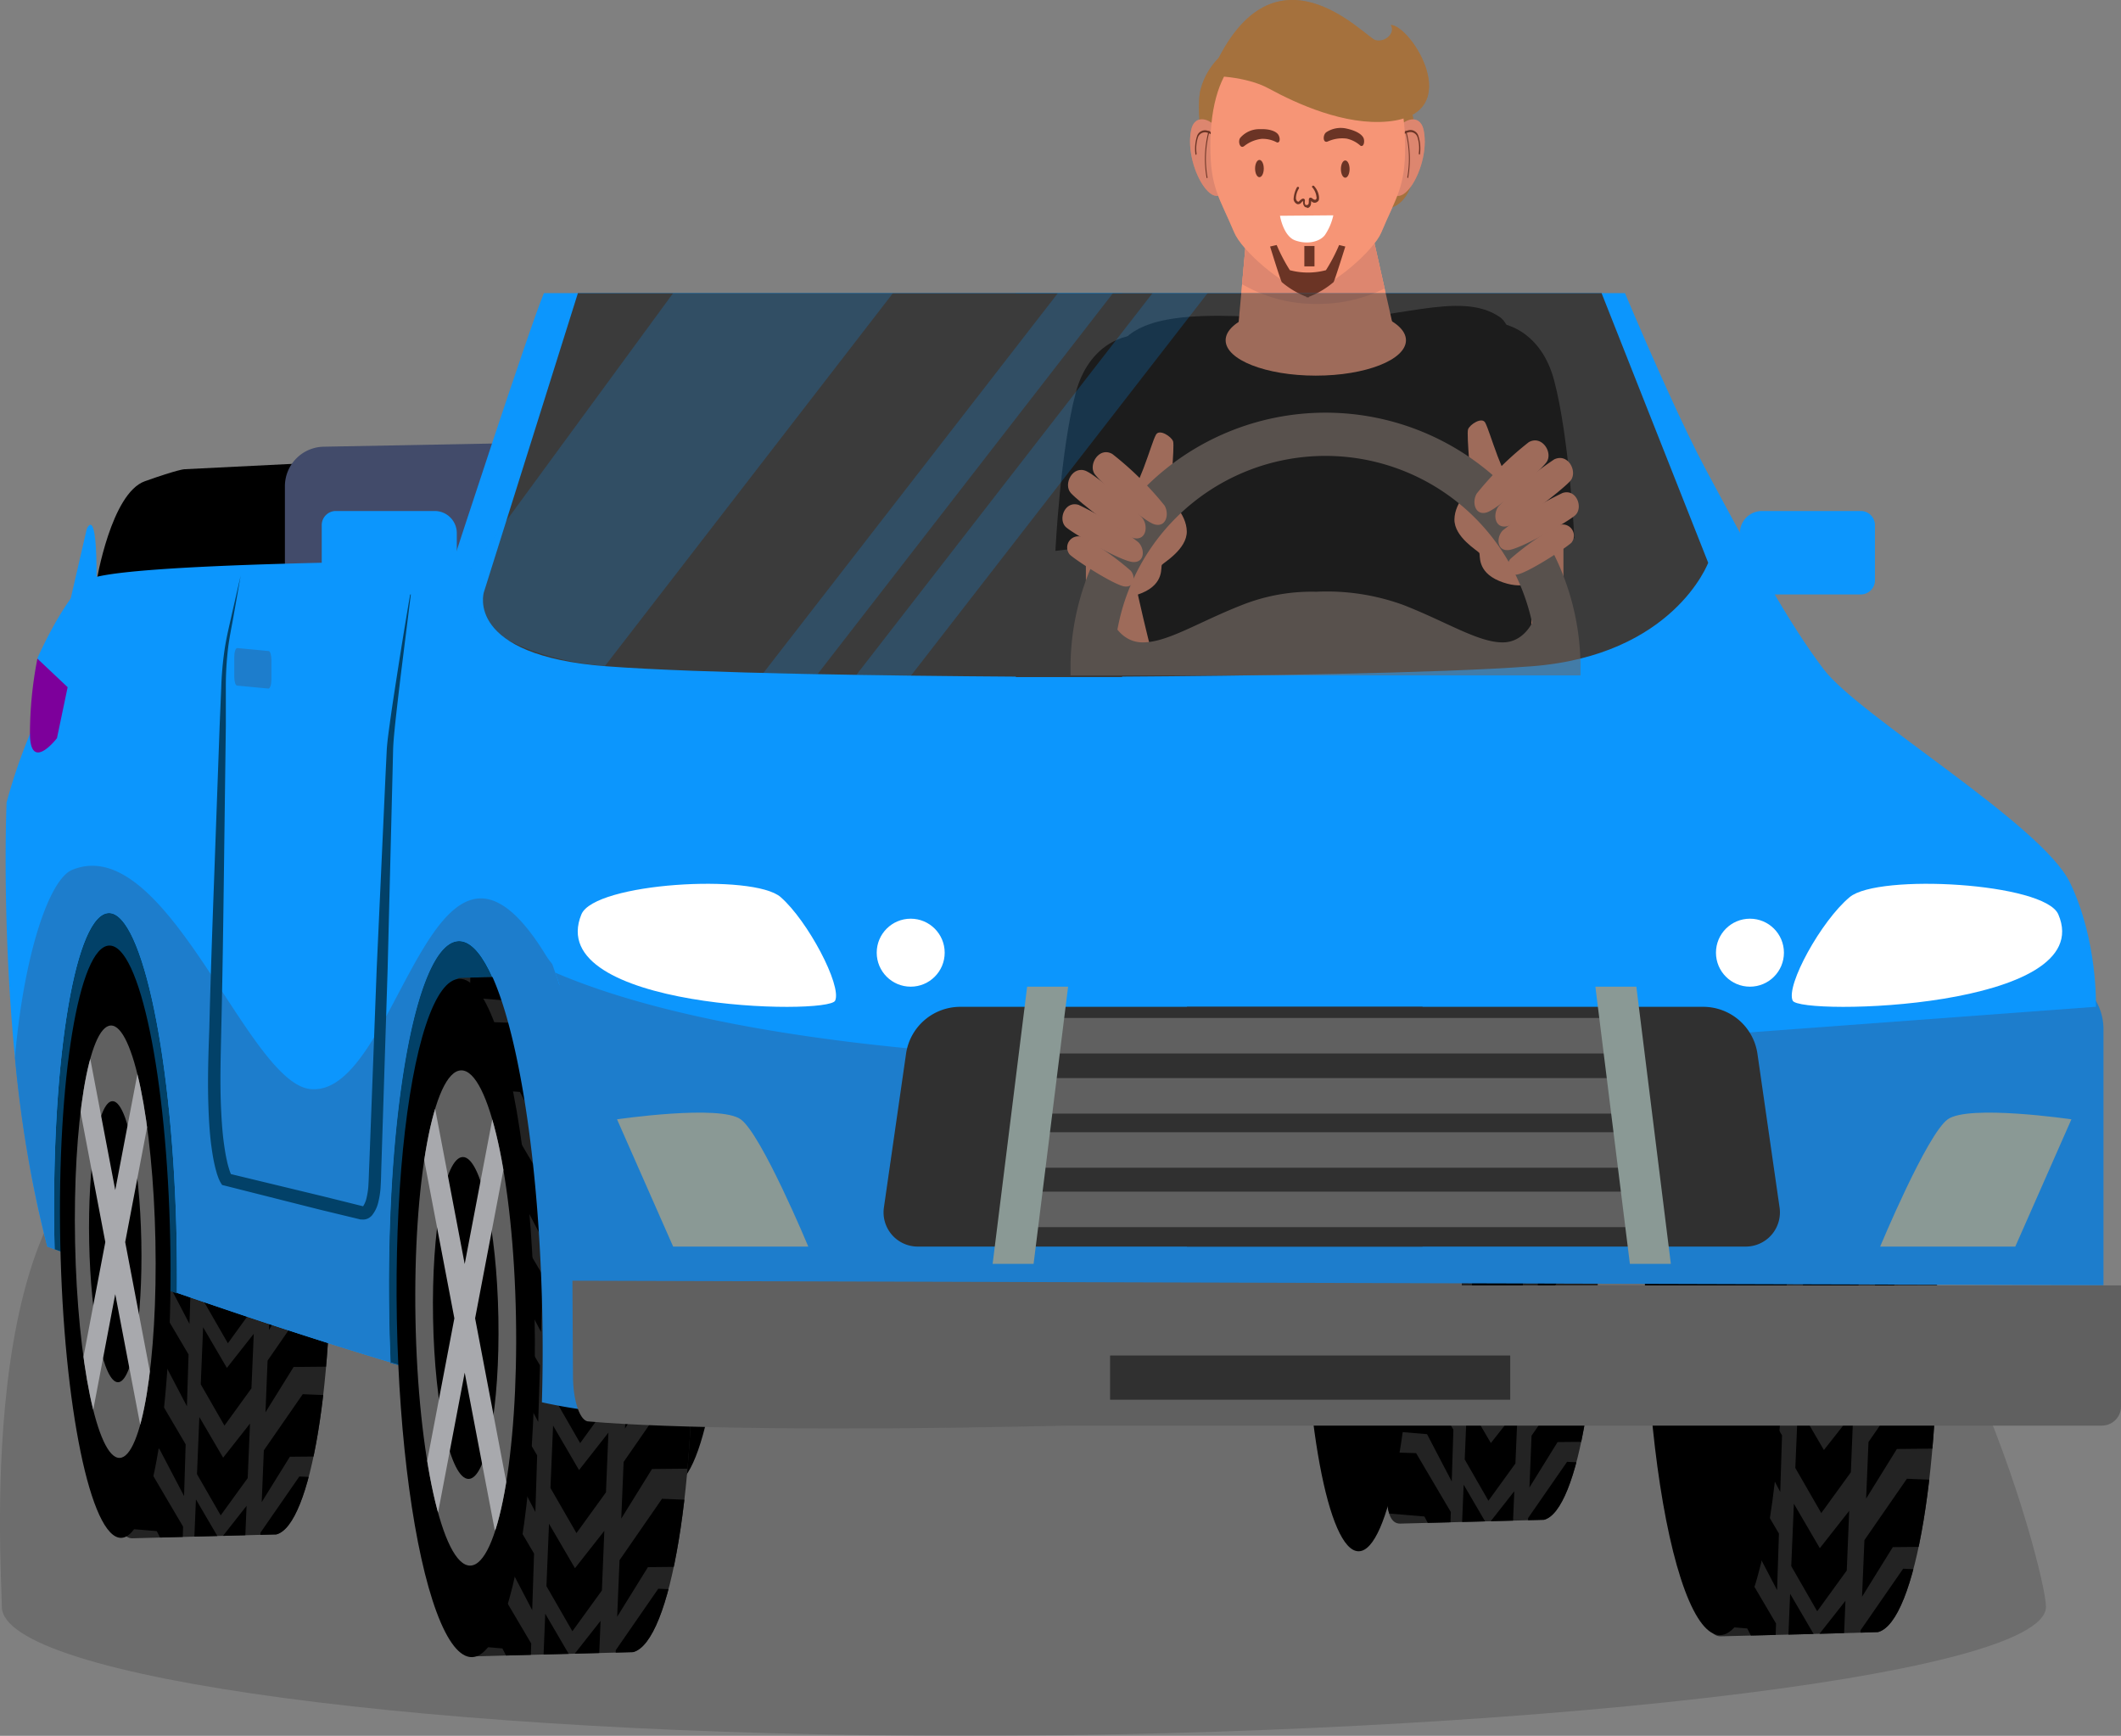 <svg id="Слой_1" data-name="Слой 1" xmlns="http://www.w3.org/2000/svg" viewBox="0 0 322.05 263.54"><rect x="0" y="0" width="322.05" height="263.54" fill="#808080" stroke="none"/><defs><clipPath id="clip-path"><path class="cls-1" d="M50.13 183.47c.74 26-2.92 48.13-8.17 49.49-.19 0-21.72.59-21.91.59-5-.14 1.06-20.73.35-45.78-.72-25.39-7.71-46.18-2.64-48.42.11 0 21.42-.42 21.53-.45 5.26-1.36 10.11 18.59 10.84 44.57Z"/></clipPath><clipPath id="clip-path-2"><path class="cls-1" d="M294.09 193.67c.81 28.4-3.2 52.63-8.94 54.12-.2.05-23.74.64-23.94.64-5.5-.15 1.15-22.67.37-50.05-.78-27.77-8.42-50.5-2.88-52.94.12-.06 23.41-.47 23.54-.5 5.76-1.49 11.05 20.33 11.85 48.73Z"/></clipPath><clipPath id="clip-path-3"><path class="cls-1" d="M105.07 196.71c.81 28.4-3.2 52.63-8.94 54.12-.2 0-23.74.64-23.94.64-5.5-.15 1.15-22.67.37-50.06-.78-27.76-8.42-50.49-2.88-52.93.12-.06 23.42-.47 23.54-.5 5.78-1.49 11.05 20.33 11.85 48.73Z"/></clipPath><clipPath id="clip-path-4"><path class="cls-1" d="M242.62 181.24c.74 26-2.93 48.14-8.18 49.5-.18 0-21.71.59-21.9.58-5-.13 1.05-20.73.34-45.77-.71-25.4-7.7-46.19-2.63-48.42.11 0 21.41-.43 21.53-.46 5.22-1.36 10.11 18.6 10.84 44.57Z"/></clipPath><clipPath id="clip-path-5"><ellipse class="cls-1" cx="70.73" cy="200.09" rx="7.63" ry="37.6" transform="rotate(-1.05 71.283 200.927)"/></clipPath><clipPath id="clip-path-6"><ellipse class="cls-1" cx="17.5" cy="188.52" rx="6.1" ry="32.83" transform="rotate(-1.15 17.54 188.517)"/></clipPath><style>.cls-1{fill:none}.cls-3{fill:#232323}.cls-27,.cls-7{fill:#0c96fd}.cls-9{fill:#024168}.cls-10{fill:#1d7dcc}.cls-13{fill:#606060}.cls-14{fill:#8a9995}.cls-15{fill:#fff}.cls-16{fill:#303030}.cls-18{fill:#a8a9ad}.cls-20{fill:#f69576}.cls-21{fill:#dd866f}.cls-22{fill:#a5713d}.cls-23{fill:#6b3425}.cls-24{fill:#72645d}.cls-27{opacity:.21}</style></defs><path d="M310.66 243.93c0 10.83-83.3 19.61-164.09 19.61S.28 254.76.28 243.93c0-5.66-4.65-68.64 23.88-72.22 26.15-3.28 83.77-3.45 122.41-3.45 40.39 0 94.78 2.2 121.25 5.75s42.84 64.5 42.84 69.92Z" style="opacity:.15"/><path class="cls-3" d="M50.13 183.47c.74 26-2.92 48.13-8.17 49.49-.19 0-21.72.59-21.91.59-5-.14 1.06-20.73.35-45.78-.72-25.39-7.71-46.18-2.64-48.42.11 0 21.42-.42 21.53-.45 5.26-1.36 10.11 18.59 10.84 44.57Z"/><g style="-webkit-clip-path:url(#clip-path);clip-path:url(#clip-path)"><path d="m42.95 150.81 4.27-6.88 7.4-.08.38-9.18-5.82-.24-5.9 8.53-.33 7.85zM33.13 146.56l3.6 6.27 4.1-5.66.34-8.29-4.08 5.19-3.6-6.17-.36 8.66z"/><path d="m42.43 163.31 4.27-6.89 7.4-.07.38-9.18-5.82-.25-5.9 8.53-.33 7.86zM36.21 165.32l4.1-5.66.34-8.28-4.08 5.19-3.6-6.17-.36 8.66 3.6 6.26zM41.87 176.94l4.26-6.89 7.4-.07.39-9.18-5.83-.24-5.9 8.52-.32 7.86z"/><path d="m35.64 178.95 4.1-5.66.35-8.28-4.08 5.19-3.61-6.17-.36 8.66 3.6 6.26zM41.35 189.43l4.27-6.88 7.39-.08.39-9.18-5.82-.24-5.91 8.53-.32 7.85z"/><path d="m35.12 191.45 4.1-5.66.35-8.28-4.08 5.18-3.61-6.17-.36 8.66 3.6 6.27zM40.83 201.93l4.26-6.89 7.4-.07.39-9.18-5.83-.24-5.9 8.52-.32 7.86z"/><path d="m34.6 203.94 4.1-5.66.35-8.28-4.08 5.19-3.61-6.17-.36 8.66 3.6 6.26zM40.31 214.42l4.27-6.88 7.39-.07.39-9.19-5.83-.24-5.9 8.53-.32 7.85z"/><path d="m34.08 216.44 4.1-5.66.35-8.28-4.08 5.18-3.61-6.17-.36 8.66 3.6 6.27zM39.74 228.05l4.27-6.88 7.4-.07.38-9.19-5.82-.24-5.91 8.53-.32 7.85z"/><path d="m33.51 230.07 4.1-5.66.35-8.28-4.08 5.18-3.61-6.17-.36 8.67 3.6 6.26zM39.22 240.55l4.27-6.89 7.4-.07.38-9.18-5.82-.24-5.9 8.52-.33 7.86zM30.39 149.87l-3.75-7.18-7.38-.61.29-9.19 5.83.18 5.26 8.94-.25 7.86z"/><path d="m30 162.37-3.76-7.18-7.37-.62.29-9.18 5.82.18 5.27 8.94-.25 7.86zM29.56 176l-3.75-7.18-7.37-.61.29-9.18 5.82.18 5.26 8.94-.25 7.85z"/><path d="m29.17 188.5-3.76-7.18-7.37-.61.29-9.18 5.83.18 5.26 8.94-.25 7.85z"/><path d="m28.77 201-3.75-7.18-7.38-.61.3-9.18 5.82.18 5.26 8.93-.25 7.86zM28.38 213.5l-3.76-7.18-7.37-.61.29-9.18 5.82.18 5.27 8.93-.25 7.86zM27.95 227.14l-3.76-7.18-7.37-.61.29-9.19 5.82.18 5.26 8.94-.24 7.86z"/><path d="m27.55 239.64-3.75-7.18-7.38-.61.29-9.19 5.83.18 5.26 8.94-.25 7.86zM32.99 242.57l4.1-5.66.35-8.29-4.08 5.19-3.61-6.17-.36 8.66 3.6 6.27z"/></g><path class="cls-3" d="M294.09 193.67c.81 28.4-3.2 52.63-8.94 54.12-.2.05-23.74.64-23.94.64-5.5-.15 1.15-22.67.37-50.05-.78-27.77-8.42-50.5-2.88-52.94.12-.06 23.41-.47 23.54-.5 5.76-1.49 11.05 20.33 11.85 48.73Z"/><g style="-webkit-clip-path:url(#clip-path-2);clip-path:url(#clip-path-2)"><path d="m286.24 157.97 4.67-7.53 8.09-.08.42-10.04-6.36-.26-6.46 9.32-.36 8.59zM275.5 153.32l3.94 6.85 4.48-6.19.38-9.05-4.46 5.67-3.95-6.75-.39 9.47z"/><path d="m285.68 171.63 4.66-7.53 8.09-.08.42-10.04-6.36-.26-6.46 9.32-.35 8.59zM278.87 173.83l4.48-6.19.38-9.05-4.46 5.67-3.95-6.75-.39 9.47 3.94 6.85zM285.06 186.53l4.66-7.53 8.09-.08.42-10.04-6.36-.26-6.46 9.32-.35 8.59z"/><path d="m278.25 188.74 4.48-6.19.38-9.06-4.46 5.67-3.95-6.74-.39 9.47 3.94 6.85zM284.49 200.19l4.66-7.53 8.09-.07.42-10.04-6.36-.27-6.46 9.32-.35 8.59z"/><path d="m277.68 202.4 4.48-6.19.38-9.06-4.46 5.67-3.94-6.74-.4 9.47 3.94 6.85zM283.92 213.85l4.66-7.53 8.1-.07.41-10.04-6.36-.27-6.46 9.32-.35 8.59z"/><path d="m277.11 216.06 4.49-6.19.37-9.06-4.46 5.68-3.94-6.75-.4 9.47 3.94 6.85zM283.35 227.52l4.67-7.53 8.09-.08.41-10.04-6.36-.27-6.45 9.33-.36 8.59z"/><path d="m276.54 229.72 4.49-6.19.37-9.05-4.46 5.67-3.94-6.75-.4 9.47 3.94 6.85zM282.73 242.42l4.67-7.53 8.09-.08.41-10.04-6.36-.26-6.45 9.32-.36 8.59z"/><path d="m275.92 244.63 4.49-6.19.37-9.06-4.46 5.67-3.94-6.75-.4 9.47 3.94 6.86zM282.16 256.08l4.67-7.53 8.09-.08.41-10.03-6.36-.27-6.45 9.32-.36 8.59zM272.51 156.94l-4.11-7.85-8.06-.68.32-10.04 6.37.2 5.75 9.77-.27 8.6z"/><path d="m272.08 170.6-4.11-7.85-8.06-.67.32-10.04 6.37.2 5.75 9.77-.27 8.59zM271.61 185.51l-4.11-7.85-8.06-.67.32-10.04 6.36.2 5.76 9.77-.27 8.59z"/><path d="m271.17 199.18-4.1-7.85-8.07-.67.32-10.05 6.37.21 5.75 9.77-.27 8.59z"/><path d="m270.74 212.84-4.11-7.85-8.06-.67.32-10.04 6.37.2 5.75 9.77-.27 8.59z"/><path d="m270.31 226.51-4.11-7.85-8.06-.67.32-10.04 6.36.2 5.76 9.77-.27 8.59zM269.83 241.42l-4.1-7.85-8.06-.67.32-10.04 6.36.2 5.76 9.77-.28 8.59z"/><path d="m269.4 255.09-4.1-7.85-8.06-.67.31-10.05 6.37.2 5.75 9.77-.27 8.6zM275.36 258.29l4.48-6.19.37-9.06-4.46 5.67-3.94-6.74-.39 9.47 3.94 6.85z"/></g><path d="M110 178.36c.7 24.79-2.79 45.95-7.8 47.25-.18 0-5.52.56-5.7.55-4.8-.13-4-19.19-4.65-43.09-.68-24.24-1.89-44.69 3-46.82.11 0 4.75-.4 4.86-.43 4.99-1.3 9.62 17.75 10.29 42.54Z"/><ellipse cx="95.93" cy="181.23" rx="8.35" ry="44.97" transform="rotate(-1.15 95.839 181.331)"/><ellipse cx="260.26" cy="196.74" rx="10.46" ry="51.5" transform="rotate(-1.05 261.218 197.756)"/><path d="M14.66 88.25S16.87 74.88 22 73.06s6-1.82 6-1.82l36.73-1.83 4.72 22.79Z"/><path d="M43.26 94.93V73.82a6 6 0 0 1 5.93-6L92.54 67l9.63 29.47Z" style="fill:#424b6a"/><path class="cls-7" d="m69.5 85.14 116-1.37s34.91 20.51 39.2 47.85 2.71 22.55 2.71 22.55 2.11 42.38-2.86 48.76c-18.16 18.2-118.29 12.82-133.5 11.4-21.9-2.05-83.85-25.07-83.85-25.07C-.64 160.1 1 121.82 1 121.82a85.77 85.77 0 0 1 4.37-12.3c2.56-5.47.3-9.57.3-9.57s4-9.12 7.63-11.85 56.2-2.96 56.2-2.96Z"/><path d="M5.68 100a59.22 59.22 0 0 0-1.13 11.5c.08 5.81 4.1.57 4.1.57l1.62-7.74Z" style="fill:#7d009b"/><path class="cls-7" d="m10.5 91.9 2.66-11.55s1.6-4.1 1.5 7.9-4.16 3.65-4.16 3.65Z"/><path class="cls-9" d="M26.77 186.13c.09 3.49.12 6.93.09 10.25l-18.57-6.71c-.65-27 2.82-49.75 7.84-51s9.87 19.9 10.64 47.46ZM82.28 197.09c.16 5.49.15 10.83 0 15.93l-23-6.08c-.06-1.27-.1-2.56-.14-3.86-.89-31.56 3.56-58.48 9.94-60.13s12.31 22.59 13.2 54.14Z"/><path class="cls-10" d="m79.77 212.35-17.47-4.62c6.23 1.82 12.22 3.43 17.47 4.62ZM82.28 213v-.12c-.81-.17-1.65-.35-2.51-.55ZM59.32 206.94l3 .79-3-.89Z"/><path class="cls-3" d="M105.07 196.71c.81 28.4-3.2 52.63-8.94 54.12-.2 0-23.74.64-23.94.64-5.5-.15 1.15-22.67.37-50.06-.78-27.76-8.42-50.49-2.88-52.93.12-.06 23.42-.47 23.54-.5 5.78-1.49 11.05 20.33 11.85 48.73Z"/><g style="-webkit-clip-path:url(#clip-path-3);clip-path:url(#clip-path-3)"><path d="m97.22 161 4.67-7.53 8.09-.07.42-10.04-6.37-.27-6.45 9.32-.36 8.59zM86.48 156.36l3.94 6.85 4.48-6.19.38-9.06-4.46 5.68-3.94-6.75-.4 9.47z"/><path d="m96.66 174.67 4.66-7.53 8.09-.08.42-10.04-6.36-.27-6.46 9.33-.35 8.59zM89.85 176.87l4.48-6.19.38-9.05-4.46 5.67-3.94-6.75-.4 9.47 3.94 6.85zM96.04 189.57l4.66-7.53 8.09-.08.42-10.04-6.36-.26-6.46 9.32-.35 8.59z"/><path d="m89.23 191.78 4.48-6.19.38-9.06-4.46 5.67-3.94-6.75-.4 9.47 3.94 6.86zM95.47 203.23l4.67-7.53 8.08-.08.42-10.03-6.36-.27-6.45 9.32-.36 8.59z"/><path d="m88.66 205.44 4.48-6.19.38-9.06-4.46 5.67-3.94-6.74-.4 9.47 3.94 6.85zM94.9 216.89l4.67-7.53 8.09-.08.41-10.03-6.36-.27-6.45 9.32-.36 8.59z"/><path d="m88.09 219.1 4.49-6.19.37-9.06-4.46 5.67-3.94-6.74-.4 9.47 3.94 6.85zM94.33 230.56l4.67-7.53 8.09-.08.41-10.04-6.36-.27-6.45 9.32-.36 8.6z"/><path d="m87.53 232.76 4.48-6.19.37-9.06-4.46 5.68-3.94-6.75-.4 9.47 3.95 6.85zM93.71 245.46l4.67-7.53 8.09-.08.42-10.04-6.37-.26-6.45 9.32-.36 8.59z"/><path d="m86.91 247.66 4.48-6.19.37-9.05-4.46 5.67-3.94-6.75-.39 9.47 3.94 6.85zM93.14 259.12l4.67-7.53 8.09-.08.42-10.04-6.37-.26-6.45 9.32-.36 8.59zM83.49 159.97l-4.1-7.85-8.07-.67.32-10.04 6.37.2 5.75 9.77-.27 8.59z"/><path d="m83.06 173.64-4.11-7.85-8.06-.67.32-10.04 6.37.2 5.75 9.77-.27 8.59zM82.59 188.55l-4.11-7.85-8.06-.67.32-10.04 6.36.2 5.76 9.77-.27 8.59z"/><path d="m82.15 202.22-4.1-7.85-8.06-.68.31-10.04 6.37.2 5.75 9.77-.27 8.6zM81.72 215.88l-4.1-7.85-8.07-.67.32-10.04 6.37.2 5.75 9.77-.27 8.59z"/><path d="m81.29 229.55-4.11-7.85-8.06-.67.32-10.04 6.37.2 5.75 9.77-.27 8.59zM80.81 244.46l-4.1-7.85-8.06-.67.32-10.04 6.36.2 5.76 9.77-.28 8.59z"/><path d="m80.38 258.13-4.1-7.86-8.06-.67.31-10.04 6.37.2 5.76 9.77-.28 8.6zM86.34 261.32l4.48-6.19.37-9.05-4.46 5.67-3.94-6.75-.39 9.47 3.94 6.85z"/></g><path class="cls-10" d="M225.59 138.22c2.46 27.8-129.36 28.59-142.69 6.84-17.31-28.25-22.28 21.8-35.82 20.28-9.64-1.08-21.76-39.19-36.13-33.27-3.53 1.46-7.36 13.08-8.68 28.52a182.74 182.74 0 0 0 4.91 28.67l1.11.41c-.65-27 2.82-49.75 7.84-51s9.87 19.9 10.64 47.46c.09 3.46.12 6.85.09 10.15 9.5 3.29 21.24 7.21 32.45 10.56-.05-1.24-.09-2.49-.13-3.76-.89-31.56 3.56-58.48 9.94-60.13s12.27 22.59 13.16 54.14c.16 5.45.15 10.75 0 15.81a80.55 80.55 0 0 0 8.72 1.43c15.21 1.42 115.34 6.8 133.5-11.4 5-6.38 4.5-51.34 1.09-64.71Z"/><ellipse cx="17.5" cy="188.52" rx="8.35" ry="44.97" transform="rotate(-1.15 17.54 188.517)"/><path class="cls-3" d="M242.62 181.24c.74 26-2.93 48.14-8.18 49.5-.18 0-21.71.59-21.9.58-5-.13 1.05-20.73.34-45.77-.71-25.4-7.7-46.19-2.63-48.42.11 0 21.41-.43 21.53-.46 5.22-1.36 10.11 18.6 10.84 44.57Z"/><g style="-webkit-clip-path:url(#clip-path-4);clip-path:url(#clip-path-4)"><path d="m235.44 148.59 4.27-6.89 7.4-.07.38-9.18-5.82-.24-5.9 8.52-.33 7.86zM225.62 144.34l3.6 6.26 4.1-5.66.34-8.28-4.08 5.19-3.61-6.17-.35 8.66z"/><path d="m234.92 161.08 4.27-6.88 7.4-.07.38-9.19-5.82-.24-5.9 8.53-.33 7.85zM228.7 163.1l4.1-5.66.34-8.28-4.08 5.18-3.6-6.17-.37 8.66 3.61 6.27zM234.35 174.71l4.27-6.88 7.4-.07.39-9.19-5.83-.24-5.9 8.53-.33 7.85z"/><path d="m228.13 176.73 4.1-5.66.34-8.28-4.07 5.18-3.61-6.17-.36 8.66 3.6 6.27zM233.83 187.21l4.27-6.89 7.4-.07.38-9.18-5.82-.24-5.9 8.52-.33 7.86z"/><path d="m227.61 189.23 4.1-5.67.35-8.28-4.09 5.19-3.6-6.17-.36 8.66 3.6 6.27zM233.31 199.7l4.27-6.88 7.4-.07.38-9.19-5.82-.24-5.9 8.53-.33 7.85z"/><path d="m227.09 201.72 4.1-5.66.34-8.28-4.07 5.19-3.61-6.18-.36 8.67 3.6 6.26zM232.79 212.2l4.27-6.89 7.4-.07.38-9.18-5.82-.24-5.9 8.52-.33 7.86z"/><path d="m226.57 214.22 4.1-5.66.34-8.29-4.08 5.19-3.6-6.17-.36 8.66 3.6 6.27zM232.23 225.83l4.27-6.89 7.4-.07.38-9.18-5.82-.24-5.91 8.52-.32 7.86z"/><path d="m226 227.85 4.1-5.66.35-8.29-4.08 5.19-3.61-6.17-.36 8.66 3.6 6.27zM231.71 238.32l4.26-6.88 7.41-.07.38-9.18-5.82-.25-5.91 8.53-.32 7.85zM222.88 147.65l-3.75-7.18-7.38-.62.29-9.18 5.83.18 5.26 8.94-.25 7.86z"/><path d="m222.48 160.15-3.75-7.19-7.37-.61.29-9.18 5.82.18 5.26 8.93-.25 7.87zM222.05 173.78l-3.75-7.18-7.38-.61.3-9.19 5.82.19 5.26 8.93-.25 7.86z"/><path d="m221.66 186.28-3.76-7.18-7.37-.61.29-9.19 5.82.19 5.27 8.93-.25 7.86z"/><path d="m221.26 198.78-3.75-7.18-7.38-.61.29-9.19 5.83.19 5.26 8.93-.25 7.86z"/><path d="m220.87 211.28-3.76-7.18-7.37-.61.29-9.19 5.82.19 5.26 8.93-.24 7.86zM220.43 224.92l-3.75-7.18-7.37-.62.29-9.18 5.82.18 5.26 8.94-.25 7.86zM220.04 237.42l-3.76-7.18-7.37-.62.29-9.18 5.82.18 5.27 8.94-.25 7.86zM225.48 240.34l4.1-5.66.35-8.28-4.08 5.19-3.61-6.18-.36 8.67 3.6 6.26z"/></g><ellipse cx="209.99" cy="186.3" rx="8.35" ry="44.97" transform="translate(-3.7 4.25)"/><ellipse class="cls-13" cx="17.5" cy="188.52" rx="6.1" ry="32.83" transform="rotate(-1.15 17.54 188.517)"/><ellipse cx="17.5" cy="188.52" rx="3.96" ry="21.34" transform="rotate(-1.15 17.54 188.517)"/><ellipse cx="70.73" cy="200.09" rx="10.46" ry="51.5" transform="rotate(-1.05 71.283 200.927)"/><ellipse class="cls-13" cx="70.73" cy="200.09" rx="7.63" ry="37.6" transform="rotate(-1.05 71.283 200.927)"/><ellipse cx="70.73" cy="200.09" rx="4.96" ry="24.44" transform="rotate(-1.05 71.283 200.927)"/><path class="cls-14" d="M225.35 163.29s-4.46-2.06-5.34.44-2.73 20.72-2.73 20.72l5.83-.48Z"/><path class="cls-15" d="M223.72 131.89c-.81-5-9.52-4.9-10.94-.82s-3.07 14.81-2.65 17.17 16.03-1.48 13.59-16.35Z"/><ellipse class="cls-15" cx="206.75" cy="141.11" rx="5.45" ry="1.47" transform="rotate(-89.03 206.754 141.104)"/><path class="cls-14" d="M102.85 163.29s4.46-2.06 5.34.44 2.74 20.72 2.74 20.72l-5.84-.48Z"/><path class="cls-15" d="M130.44 138.61c.71-5.1 9.4-6.74 10.9-2.94s3.38 14.18 3 16.62-16.02 1.64-13.9-13.68Z"/><ellipse class="cls-15" cx="147.57" cy="144.51" rx="1.49" ry="5.4" transform="rotate(-1.92 147.416 144.244)"/><path class="cls-13" d="M87 208.86c0 3.91 1.11 7 2.4 6.95 24.34 2.18 106.71 1 131.8-3.32.5 0 .9-1.31.89-2.85l-.18-19.79c-23.5 4.8-107.22 5.53-135 3.49Z"/><path class="cls-16" d="m207.83 178.14-1.33-24.58c-.24-4.32-1.28-7.4-2.46-7.24l-52.17 1.58c-1.18 0-2.18 3.17-2.36 7.51l-1 24.71c-.14 3.31.55 6.29 1.44 6.32l56.54-1.83c.87-.12 1.51-3.18 1.34-6.47Z"/><path class="cls-13" d="m154.62 156.12 46.61-1.46-.04-5.72-46.61 1.46.04 5.72zM154.69 166.28l46.61-1.45-.04-5.72-46.61 1.45.04 5.72zM154.75 173.91l46.6-1.46-.04-5.72-46.6 1.46.04 5.72zM154.82 184.08l46.61-1.46-.04-5.72-46.61 1.46.04 5.72z"/><path class="cls-14" d="m201.5 188.08 1.77-.24-2.16-44.38-11.39.25 11.78 44.37zM154.92 189.34l-1.77-.04 1.62-44.59 1.77.04-1.62 44.59z"/><path class="cls-16" d="m161.09 211.75 42.02-1.47-.06-7.12-42.03 1.47.07 7.12z"/><path class="cls-18" d="m77.49 172.08-2.36-4.12-4.57 23.95L66 167.96l-2.36 4.12 5.35 28.07-5.35 28.08 2.36 4.12 4.56-23.95 4.57 23.95 2.36-4.12-5.35-28.08 5.35-28.07z" style="-webkit-clip-path:url(#clip-path-5);clip-path:url(#clip-path-5)"/><path class="cls-18" d="m24.14 161.68-2.26-3.95-4.38 22.95-4.37-22.95-2.26 3.95 5.12 26.9-5.12 26.9 2.26 3.95 4.37-22.95 4.38 22.95 2.26-3.95-5.13-26.9 5.13-26.9z" style="-webkit-clip-path:url(#clip-path-6);clip-path:url(#clip-path-6)"/><path class="cls-9" d="m62.65 88.1-1.83 14.68c-.29 2.45-.58 4.9-.84 7.35-.12 1.23-.25 2.44-.29 3.66l-.09 3.7-.74 29.59-.94 29.56c-.05 1.26-.05 2.42-.14 3.75a12.52 12.52 0 0 1-.31 2 5 5 0 0 1-.94 2.07 1.24 1.24 0 0 1-.28.28 1.54 1.54 0 0 1-.4.26 1.65 1.65 0 0 1-.57.15 1.51 1.51 0 0 1-.3 0h-.22l-.9-.22-1.79-.43-3.6-.87L34.1 180l-.37-.09-.19-.29a3.5 3.5 0 0 1-.24-.47 3.08 3.08 0 0 1-.16-.38c-.09-.25-.19-.51-.25-.75-.15-.5-.27-1-.37-1.47-.22-1-.35-2-.48-2.93-.23-1.95-.34-3.89-.4-5.83-.13-3.89 0-7.74.14-11.57.19-7.69.46-15.37.74-23l.83-23 .24-5.75a50.66 50.66 0 0 1 .5-5.77c.28-1.92.75-3.79 1.16-5.66l1.29-5.62-1 5.67c-.32 1.9-.75 3.77-.95 5.67a49.58 49.58 0 0 0-.3 5.72v5.77l-.3 23c-.1 7.68-.21 15.36-.39 23-.08 3.85-.21 7.68-.06 11.48.08 1.9.19 3.79.43 5.66.13.93.26 1.86.47 2.76a11.44 11.44 0 0 0 .34 1.31 5.64 5.64 0 0 0 .21.62l.11.28a.89.89 0 0 0 .09.17l-.56-.38 14.38 3.47 3.59.89 1.8.45.89.22h-.18c-.01 0 0 0 0 0a3.8 3.8 0 0 0 .54-1.28 11.19 11.19 0 0 0 .27-1.67c.08-1.13.1-2.44.16-3.65L57.2 147l1.35-29.57.18-3.69c.09-1.24.26-2.48.43-3.7.33-2.45.71-4.89 1.09-7.33q1.13-7.31 2.4-14.61Z"/><path class="cls-10" d="m40.74 104.54-4.74-.45c-.24 0-.43-.62-.43-1.35v-3c0-.76.21-1.37.46-1.35l4.75.45c.24 0 .43.62.43 1.35v3c-.01.81-.21 1.37-.47 1.35Z"/><path class="cls-20" d="M164.88 76.31h72.51v25.84h-72.51z"/><path d="M169.12 54.71c1.75-9 18.52-6.56 30.47-6.17s22-4.63 28.16-.39 4.63 54 4.63 54h-56.7s-9.26-33.55-6.56-47.44Z"/><path class="cls-20" d="M212.13 52.21h-24.35l2.03-22.57h17.25l5.07 22.57z"/><path class="cls-21" d="M188.6 43.14a21.93 21.93 0 0 0 11.36 3 22.51 22.51 0 0 0 10.27-2.34l-3.17-14.11h-17.25Z"/><path class="cls-22" d="M189.56 6.11a10.62 10.62 0 0 0-7.32 7.71c-.78 3.86.77 15.43 5 18.52s22.87-.45 23.91-.77c6.18-1.93 3.86-17.36.78-20.45s-14.27-7.71-22.37-5.01Z"/><path class="cls-21" d="M180.86 19.76c.81-4 6.74-.38 5.64 7-1.11 7.62-6.84-1.06-5.64-7Z"/><path class="cls-23" d="M185.39 27.71a.23.23 0 0 1 0-.23 8.65 8.65 0 0 0 0-3.86c-.22-1.15-.78-3.16-2.06-3.47a1.13 1.13 0 0 0-1.43.7 5.65 5.65 0 0 0-.22 2.43.34.34 0 0 1-.05.23s-.1 0-.12-.12a6.38 6.38 0 0 1 .25-2.74 1.27 1.27 0 0 1 1.59-.81c1 .23 1.8 1.58 2.19 3.71a9.26 9.26 0 0 1 0 4.2Z"/><path class="cls-23" d="M183.28 27.05s-.06 0-.08-.11a16.75 16.75 0 0 1 .29-7c0-.08.08-.12.12-.08a.29.29 0 0 1 0 .23 16.15 16.15 0 0 0-.29 6.71.31.31 0 0 1 0 .24s-.04.01-.04.01Z"/><path class="cls-21" d="M210.53 26.78c-1.1-7.4 4.83-11 5.64-7 1.2 5.92-4.54 14.6-5.64 7Z"/><path class="cls-23" d="M211.58 27.71a9.26 9.26 0 0 1 0-4.2c.38-2.13 1.18-3.48 2.19-3.71a1.27 1.27 0 0 1 1.59.81 6.38 6.38 0 0 1 .25 2.74c0 .08-.08.16-.12.12a.35.35 0 0 1-.06-.23 5.58 5.58 0 0 0-.21-2.43 1.13 1.13 0 0 0-1.43-.7c-1.28.31-1.84 2.32-2.06 3.47a8.65 8.65 0 0 0 0 3.86.23.23 0 0 1 0 .23s0 0-.06 0Z"/><path class="cls-23" d="M213.71 27a.31.31 0 0 1 0-.24 16.15 16.15 0 0 0-.29-6.71.29.29 0 0 1 0-.23s.1 0 .11.08a16.84 16.84 0 0 1 .3 7c0 .08 0 .11-.08.11s-.02.04-.04-.01Z"/><path class="cls-20" d="M198.57 6.71c-8.43-2.43-14.79 2.48-14.79 15.47 0 6.36 1.34 7.68 3.63 13.12 1.12 2.68 7.08 8 10.92 9h.48c3.84-1 9.79-6.32 10.92-9 2.28-5.44 3.63-6.76 3.63-13.12 0-12.99-6.36-17.9-14.79-15.47Z"/><path class="cls-22" d="M183.78 11.51s5.37 0 8.87 1.93c4.24 2.31 11.56 5.65 18.13 5 12-1.15 3.47-14.65.38-14.65.78 1.15-.77 2.7-2.31 2.31S193-10.48 183.78 11.51Z"/><path class="cls-15" d="M194.35 32.76s.5 3.09 2.31 3.74 3.7.24 4.51-.81a8.68 8.68 0 0 0 1.28-3Z"/><path class="cls-23" d="M198.44 31.49a.46.46 0 0 1-.35-.12.93.93 0 0 1-.23-.73v-.11a.73.73 0 0 0-.27.23.65.65 0 0 1-.59.24.92.92 0 0 1-.58-.73 4.07 4.07 0 0 1 .5-1.82.19.19 0 0 1 .23-.07.18.18 0 0 1 .08.23 2.91 2.91 0 0 0-.46 1.54c.07.31.19.43.31.46s.15 0 .19-.07c.27-.27.46-.39.62-.39a.33.33 0 0 1 .23.16.68.68 0 0 1 0 .3.8.8 0 0 0 .11.51.45.45 0 0 0 .23 0c.23 0 .27-.23.27-.61 0-.2 0-.35.08-.43a.29.29 0 0 1 .19-.07c.16 0 .23.11.35.19s.31.19.46.08a.4.4 0 0 0 .08-.39 2.64 2.64 0 0 0-.62-1.43c-.07 0-.07-.15 0-.23a.19.19 0 0 1 .24 0 2.84 2.84 0 0 1 .77 1.7c0 .31 0 .54-.2.66a.65.65 0 0 1-.92 0l-.08-.08v.08c0 .31 0 .88-.58 1Zm-.54-1Z"/><ellipse class="cls-23" cx="191.23" cy="25.59" rx=".66" ry="1.31"/><path class="cls-23" d="M188.94 22.16a5.22 5.22 0 0 1 2.62-1.08 4.59 4.59 0 0 1 2.32.54c.46.11.54-.54.27-1.08s-1.24-1-2.86-.93a3.81 3.81 0 0 0-2.93 1.27c-.46.47-.11 1.85.58 1.28Z"/><ellipse class="cls-23" cx="204.26" cy="25.67" rx=".66" ry="1.31"/><path class="cls-23" d="M201.65 21.46a5.31 5.31 0 0 1 2.8-.42 4.56 4.56 0 0 1 2.12 1.08c.42.22.65-.4.52-1s-1-1.23-2.55-1.58a4 4 0 0 0-3.15.53c-.57.39-.56 1.78.26 1.39ZM203.33 37.2a26.37 26.37 0 0 1-2 3.82 10.61 10.61 0 0 1-5.48 0 26.55 26.55 0 0 1-2-3.82l-1 .23s1.54 5 1.77 5.4a13.13 13.13 0 0 0 3.75 2.23v.08h.38v-.08a13 13 0 0 0 3.74-2.23c.23-.42 1.78-5.4 1.78-5.4Z"/><path class="cls-23" d="M198.05 37.35h1.54v3.09h-1.54z"/><ellipse class="cls-20" cx="199.79" cy="51.66" rx="13.69" ry="5.37"/><path d="M173.75 50.91c7.27 1 8.1 5.8 8.87 9.11s.77 20.72.77 20.72l-23.14 2.9s.77-15.33 3.09-24c1.9-7.2 7.32-9.15 10.41-8.73ZM225.55 49c-7.27 1-8.1 5.8-8.87 9.11s-.77 20.72-.77 20.72l23.14 2.9s-.77-15.33-3.08-24c-1.91-7.22-7.33-9.17-10.42-8.73Z"/><path class="cls-20" d="M225.52 64.18c-.5-.94-2.34.26-2.61 1s.53 8.87.53 8.87-2.55 2.08-2.6 4.79 3.56 4.78 3.77 5.1-.42 2.81 3 4.25 6.11.42 6.38-1.38-5.64-15-6.59-17.54-1.46-4.27-1.88-5.09ZM175.52 66c.5-.93 2.34.27 2.6 1s-.53 8.88-.53 8.88 2.55 2.07 2.61 4.78-3.56 4.79-3.78 5.1.43 2.82-3 4.26-6.11.42-6.38-1.39 5.63-15 6.59-17.53 1.46-4.32 1.89-5.1Z"/><path class="cls-24" d="m233.73 102.54-.57-9.11s-1.28 4.1-5 4.1-8.45-3.09-15.1-5.69a34 34 0 0 0-13.21-2 28.74 28.74 0 0 0-11.23 2c-6.65 2.6-11.32 5.69-15.1 5.69s-5.05-4.1-5.05-4.1l-.57 9.11Z"/><path class="cls-24" d="M169.21 102.54c0-.59-.05-1.19-.05-1.79a32.1 32.1 0 0 1 64.19 0v1.79h6.63v-1.79a38.72 38.72 0 0 0-77.43 0v1.79Z"/><path class="cls-20" d="M168.9 68.93a48.52 48.52 0 0 1 7.92 7.82c.75 1.27.27 3.34-1.49 2.87s-8-6.17-9.08-7.6.63-4.26 2.65-3.09Z"/><path class="cls-20" d="M165 71.55c1.67.79 7.67 6 8.51 7.17s.53 3.31-1.26 3-8.43-5.52-9.65-6.86.29-4.32 2.4-3.31Z"/><path class="cls-20" d="M163.77 76.65a47.09 47.09 0 0 1 9.08 5.68c1 1 1 3.09-.8 3s-8.78-4.13-10.13-5.24-.29-4.09 1.85-3.44Z"/><path class="cls-20" d="M164.31 81.53a39.42 39.42 0 0 1 7.39 5.13c.75.9.57 2.55-.93 2.38s-7.25-3.85-8.33-4.83a1.69 1.69 0 0 1 1.87-2.68ZM232.13 67.13a48.4 48.4 0 0 0-7.91 7.81c-.75 1.28-.27 3.35 1.48 2.87s8-6.17 9.09-7.6-.64-4.21-2.66-3.08Z"/><path class="cls-20" d="M236 69.74a49.08 49.08 0 0 0-8.5 7.17c-.84 1.21-.53 3.32 1.26 3s8.43-5.53 9.65-6.87-.26-4.31-2.41-3.3Z"/><path class="cls-20" d="M237.27 74.84a46.78 46.78 0 0 0-9.08 5.68c-1 1-.95 3.1.8 3s8.78-4.12 10.13-5.24.29-4.12-1.85-3.44Z"/><path class="cls-20" d="M236.73 79.72a39.42 39.42 0 0 0-7.39 5.13c-.75.9-.58 2.55.93 2.39s7.25-3.86 8.33-4.84a1.7 1.7 0 0 0-1.87-2.68Z"/><path class="cls-7" d="M82.59 44.5c-2.16 5.08-13.82 40.86-13.82 40.86s-.87 7.91-1.23 14.16c1 2.93 2 5.9 2.89 8.88 1.35 4.45 2.57 8.95 4.16 13.32 3.29 9 7 17.88 10.08 27 .09.27.16.54.25.81l85.46 22.06V44.5Z"/><path class="cls-10" d="M310.85 147.67c-70.5 16.84-181.76 19.23-226.54 0l.36 1c2.94 8.76 4.23 18 5.11 27.13.44 4.59-4.37 10.33-4 14.91.16 1.86.39 1.87.53 3.73l233.08.69v-38.88a8.58 8.58 0 0 0-8.54-8.58Z"/><path class="cls-7" d="M51 77.58h15a3.36 3.36 0 0 1 3.36 3.36v9.31H51a2.15 2.15 0 0 1-2.15-2.15v-8.37A2.15 2.15 0 0 1 51 77.58Z"/><path class="cls-15" d="M88.28 138.82c2-4.8 26.12-6.22 30.25-2.62s9.31 13.43 8.28 15.72-44.47 1.31-38.53-13.1Z"/><circle class="cls-15" cx="138.28" cy="144.64" r="5.16"/><path class="cls-7" d="M276.91 101.62c-5.4-7.12-10.66-16.84-17.86-30.26-3.46-6.44-8.26-17.29-12.32-26.86h-92.49V165l164-12.15s.33-10-3.93-18.84-32-25.28-37.4-32.39Z"/><path class="cls-7" d="M266.33 77.58h18.37v9.31a3.36 3.36 0 0 1-3.36 3.36h-15a2.15 2.15 0 0 1-2.15-2.15v-8.37a2.15 2.15 0 0 1 2.15-2.15Z" transform="rotate(180 274.44 83.915)"/><path class="cls-16" d="M216 189.26h-76.65a5.19 5.19 0 0 1-5.14-5.92l3.36-23.34a8.32 8.32 0 0 1 8.24-7.14H216Z"/><path class="cls-14" d="M314.52 169.94s-15.61-2.29-18.78 0-10.26 19.32-10.26 19.32H306ZM93.69 169.94s15.61-2.29 18.78 0 10.26 19.32 10.26 19.32h-20.52Z"/><path class="cls-15" d="M312.53 138.82c-2.07-4.8-27.34-6.22-31.67-2.62s-9.74 13.43-8.66 15.72 46.56 1.31 40.33-13.1Z"/><circle class="cls-15" cx="265.71" cy="144.64" r="5.16"/><path class="cls-13" d="M157.14 195.16h164.91v21.29H154.24v-18.39a2.9 2.9 0 0 1 2.9-2.9Z" transform="rotate(-180 238.145 205.8)"/><path d="M87.75 44.5 73.47 89.92s-3 9.6 18.63 11.24c14.25 1.08 43.7 1.45 62.14 1.57v.07h16.14v-.07c18.43-.12 47.89-.49 62.14-1.57 21.61-1.64 26.85-15.72 26.85-15.72L243.18 44.5Z" style="fill:#3b3b3b"/><path class="cls-16" d="M180.22 189.26h84.86a5.19 5.19 0 0 0 5.13-5.92L266.85 160a8.32 8.32 0 0 0-8.24-7.14h-78.39Z"/><path class="cls-13" transform="rotate(-180 202.455 157.24)" d="M156.94 154.54h91.03v5.39h-91.03z"/><path class="cls-13" transform="rotate(-180 202.455 166.375)" d="M156.94 163.68h91.03v5.39h-91.03z"/><path class="cls-13" transform="rotate(-180 202.455 174.595)" d="M156.94 171.9h91.03v5.39h-91.03z"/><path class="cls-13" transform="rotate(-180 202.455 183.615)" d="M156.94 180.92h91.03v5.39h-91.03z"/><path class="cls-14" d="M247.48 191.88h6.22l-5.24-42.08h-6.22l5.24 42.08z"/><path class="cls-16" transform="rotate(-180 198.93 209.155)" d="M168.55 205.8h60.76v6.71h-60.76z"/><path class="cls-14" d="M156.94 191.88h-6.22l5.24-42.08h6.22l-5.24 42.08z"/><g style="opacity:.53"><path class="cls-20" d="M164.88 76.31h72.51v25.84h-72.51z"/><path d="M169.12 54.71c1.75-9 18.52-6.56 30.47-6.17s22-4.63 28.16-.39 4.63 54 4.63 54h-56.7s-9.26-33.55-6.56-47.44Z"/><path class="cls-20" d="M212.13 52.21h-24.35l2.03-22.57h17.25l5.07 22.57z"/><path class="cls-21" d="M188.6 43.14a21.93 21.93 0 0 0 11.36 3 22.51 22.51 0 0 0 10.27-2.34l-3.17-14.11h-17.25Z"/><path class="cls-22" d="M189.56 6.11a10.62 10.62 0 0 0-7.32 7.71c-.78 3.86.77 15.43 5 18.52s22.87-.45 23.91-.77c6.18-1.93 3.86-17.36.78-20.45s-14.27-7.71-22.37-5.01Z"/><path class="cls-21" d="M180.86 19.76c.81-4 6.74-.38 5.64 7-1.11 7.62-6.84-1.06-5.64-7Z"/><path class="cls-23" d="M185.39 27.71a.23.23 0 0 1 0-.23 8.65 8.65 0 0 0 0-3.86c-.22-1.15-.78-3.16-2.06-3.47a1.13 1.13 0 0 0-1.43.7 5.65 5.65 0 0 0-.22 2.43.34.34 0 0 1-.05.23s-.1 0-.12-.12a6.38 6.38 0 0 1 .25-2.74 1.27 1.27 0 0 1 1.59-.81c1 .23 1.8 1.58 2.19 3.71a9.26 9.26 0 0 1 0 4.2Z"/><path class="cls-23" d="M183.28 27.05s-.06 0-.08-.11a16.75 16.75 0 0 1 .29-7c0-.08.08-.12.12-.08a.29.29 0 0 1 0 .23 16.15 16.15 0 0 0-.29 6.71.31.31 0 0 1 0 .24s-.04.01-.04.01Z"/><path class="cls-21" d="M210.53 26.78c-1.1-7.4 4.83-11 5.64-7 1.2 5.92-4.54 14.6-5.64 7Z"/><path class="cls-23" d="M211.58 27.71a9.26 9.26 0 0 1 0-4.2c.38-2.13 1.18-3.48 2.19-3.71a1.27 1.27 0 0 1 1.59.81 6.38 6.38 0 0 1 .25 2.74c0 .08-.08.16-.12.12a.35.35 0 0 1-.06-.23 5.58 5.58 0 0 0-.21-2.43 1.13 1.13 0 0 0-1.43-.7c-1.28.31-1.84 2.32-2.06 3.47a8.65 8.65 0 0 0 0 3.86.23.23 0 0 1 0 .23s0 0-.06 0Z"/><path class="cls-23" d="M213.71 27a.31.31 0 0 1 0-.24 16.15 16.15 0 0 0-.29-6.71.29.29 0 0 1 0-.23s.1 0 .11.08a16.84 16.84 0 0 1 .3 7c0 .08 0 .11-.08.11s-.02.04-.04-.01Z"/><path class="cls-20" d="M198.57 6.71c-8.43-2.43-14.79 2.48-14.79 15.47 0 6.36 1.34 7.68 3.63 13.12 1.12 2.68 7.08 8 10.92 9h.48c3.84-1 9.79-6.32 10.92-9 2.28-5.44 3.63-6.76 3.63-13.12 0-12.99-6.36-17.9-14.79-15.47Z"/><path class="cls-22" d="M183.78 11.51s5.37 0 8.87 1.93c4.24 2.31 11.56 5.65 18.13 5 12-1.15 3.47-14.65.38-14.65.78 1.15-.77 2.7-2.31 2.31S193-10.48 183.78 11.51Z"/><path class="cls-15" d="M194.35 32.76s.5 3.09 2.31 3.74 3.7.24 4.51-.81a8.68 8.68 0 0 0 1.28-3Z"/><path class="cls-23" d="M198.44 31.49a.46.46 0 0 1-.35-.12.93.93 0 0 1-.23-.73v-.11a.73.73 0 0 0-.27.23.65.65 0 0 1-.59.24.92.92 0 0 1-.58-.73 4.07 4.07 0 0 1 .5-1.82.19.19 0 0 1 .23-.07.18.18 0 0 1 .08.23 2.91 2.91 0 0 0-.46 1.54c.07.31.19.43.31.46s.15 0 .19-.07c.27-.27.46-.39.62-.39a.33.33 0 0 1 .23.16.68.68 0 0 1 0 .3.8.8 0 0 0 .11.51.45.45 0 0 0 .23 0c.23 0 .27-.23.27-.61 0-.2 0-.35.08-.43a.29.29 0 0 1 .19-.07c.16 0 .23.11.35.19s.31.19.46.08a.4.4 0 0 0 .08-.39 2.64 2.64 0 0 0-.62-1.43c-.07 0-.07-.15 0-.23a.19.19 0 0 1 .24 0 2.84 2.84 0 0 1 .77 1.7c0 .31 0 .54-.2.66a.65.65 0 0 1-.92 0l-.08-.08v.08c0 .31 0 .88-.58 1Zm-.54-1Z"/><ellipse class="cls-23" cx="191.23" cy="25.59" rx=".66" ry="1.31"/><path class="cls-23" d="M188.94 22.16a5.22 5.22 0 0 1 2.62-1.08 4.59 4.59 0 0 1 2.32.54c.46.11.54-.54.27-1.08s-1.24-1-2.86-.93a3.81 3.81 0 0 0-2.93 1.27c-.46.47-.11 1.85.58 1.28Z"/><ellipse class="cls-23" cx="204.26" cy="25.67" rx=".66" ry="1.31"/><path class="cls-23" d="M201.65 21.46a5.31 5.31 0 0 1 2.8-.42 4.56 4.56 0 0 1 2.12 1.08c.42.22.65-.4.52-1s-1-1.23-2.55-1.58a4 4 0 0 0-3.15.53c-.57.39-.56 1.78.26 1.39ZM203.33 37.2a26.37 26.37 0 0 1-2 3.82 10.61 10.61 0 0 1-5.48 0 26.55 26.55 0 0 1-2-3.82l-1 .23s1.54 5 1.77 5.4a13.13 13.13 0 0 0 3.75 2.23v.08h.38v-.08a13 13 0 0 0 3.74-2.23c.23-.42 1.78-5.4 1.78-5.4Z"/><path class="cls-23" d="M198.05 37.35h1.54v3.09h-1.54z"/><ellipse class="cls-20" cx="199.79" cy="51.66" rx="13.69" ry="5.37"/><path d="M173.75 50.91c7.27 1 8.1 5.8 8.87 9.11s.77 20.72.77 20.72l-23.14 2.9s.77-15.33 3.09-24c1.9-7.2 7.32-9.15 10.41-8.73ZM225.55 49c-7.27 1-8.1 5.8-8.87 9.11s-.77 20.72-.77 20.72l23.14 2.9s-.77-15.33-3.08-24c-1.91-7.22-7.33-9.17-10.42-8.73Z"/><path class="cls-20" d="M225.52 64.18c-.5-.94-2.34.26-2.61 1s.53 8.87.53 8.87-2.55 2.08-2.6 4.79 3.56 4.78 3.77 5.1-.42 2.81 3 4.25 6.11.42 6.38-1.38-5.64-15-6.59-17.54-1.46-4.27-1.88-5.09ZM175.52 66c.5-.93 2.34.27 2.6 1s-.53 8.88-.53 8.88 2.55 2.07 2.61 4.78-3.56 4.79-3.78 5.1.43 2.82-3 4.26-6.11.42-6.38-1.39 5.63-15 6.59-17.53 1.46-4.32 1.89-5.1Z"/><path class="cls-24" d="m233.73 102.54-.57-9.11s-1.28 4.1-5 4.1-8.45-3.09-15.1-5.69a34 34 0 0 0-13.21-2 28.74 28.74 0 0 0-11.23 2c-6.65 2.6-11.32 5.69-15.1 5.69s-5.05-4.1-5.05-4.1l-.57 9.11Z"/><path class="cls-24" d="M169.21 102.54c0-.59-.05-1.19-.05-1.79a32.1 32.1 0 0 1 64.19 0v1.79h6.63v-1.79a38.72 38.72 0 0 0-77.43 0v1.79Z"/><path class="cls-20" d="M168.9 68.93a48.52 48.52 0 0 1 7.92 7.82c.75 1.27.27 3.34-1.49 2.87s-8-6.17-9.08-7.6.63-4.26 2.65-3.09Z"/><path class="cls-20" d="M165 71.55c1.67.79 7.67 6 8.51 7.17s.53 3.31-1.26 3-8.43-5.52-9.65-6.86.29-4.32 2.4-3.31Z"/><path class="cls-20" d="M163.77 76.65a47.09 47.09 0 0 1 9.08 5.68c1 1 1 3.09-.8 3s-8.78-4.13-10.13-5.24-.29-4.09 1.85-3.44Z"/><path class="cls-20" d="M164.31 81.53a39.42 39.42 0 0 1 7.39 5.13c.75.9.57 2.55-.93 2.38s-7.25-3.85-8.33-4.83a1.69 1.69 0 0 1 1.87-2.68ZM232.13 67.13a48.4 48.4 0 0 0-7.91 7.81c-.75 1.28-.27 3.35 1.48 2.87s8-6.17 9.09-7.6-.64-4.21-2.66-3.08Z"/><path class="cls-20" d="M236 69.74a49.08 49.08 0 0 0-8.5 7.17c-.84 1.21-.53 3.32 1.26 3s8.43-5.53 9.65-6.87-.26-4.31-2.41-3.3Z"/><path class="cls-20" d="M237.27 74.84a46.78 46.78 0 0 0-9.08 5.68c-1 1-.95 3.1.8 3s8.78-4.12 10.13-5.24.29-4.12-1.85-3.44Z"/><path class="cls-20" d="M236.73 79.72a39.42 39.42 0 0 0-7.39 5.13c-.75.9-.58 2.55.93 2.39s7.25-3.86 8.33-4.84a1.7 1.7 0 0 0-1.87-2.68Z"/></g><path class="cls-27" d="m102.21 44.5-33.71 46c3.57 4.18 10.57 9.58 23.36 10.61l43.73-56.61ZM160.63 44.5l-44.72 57.67c2.7.07 5.45.13 8.23.18L169 44.5ZM175 44.5l-45 58 8.29.12 45.08-58.12Z"/></svg>